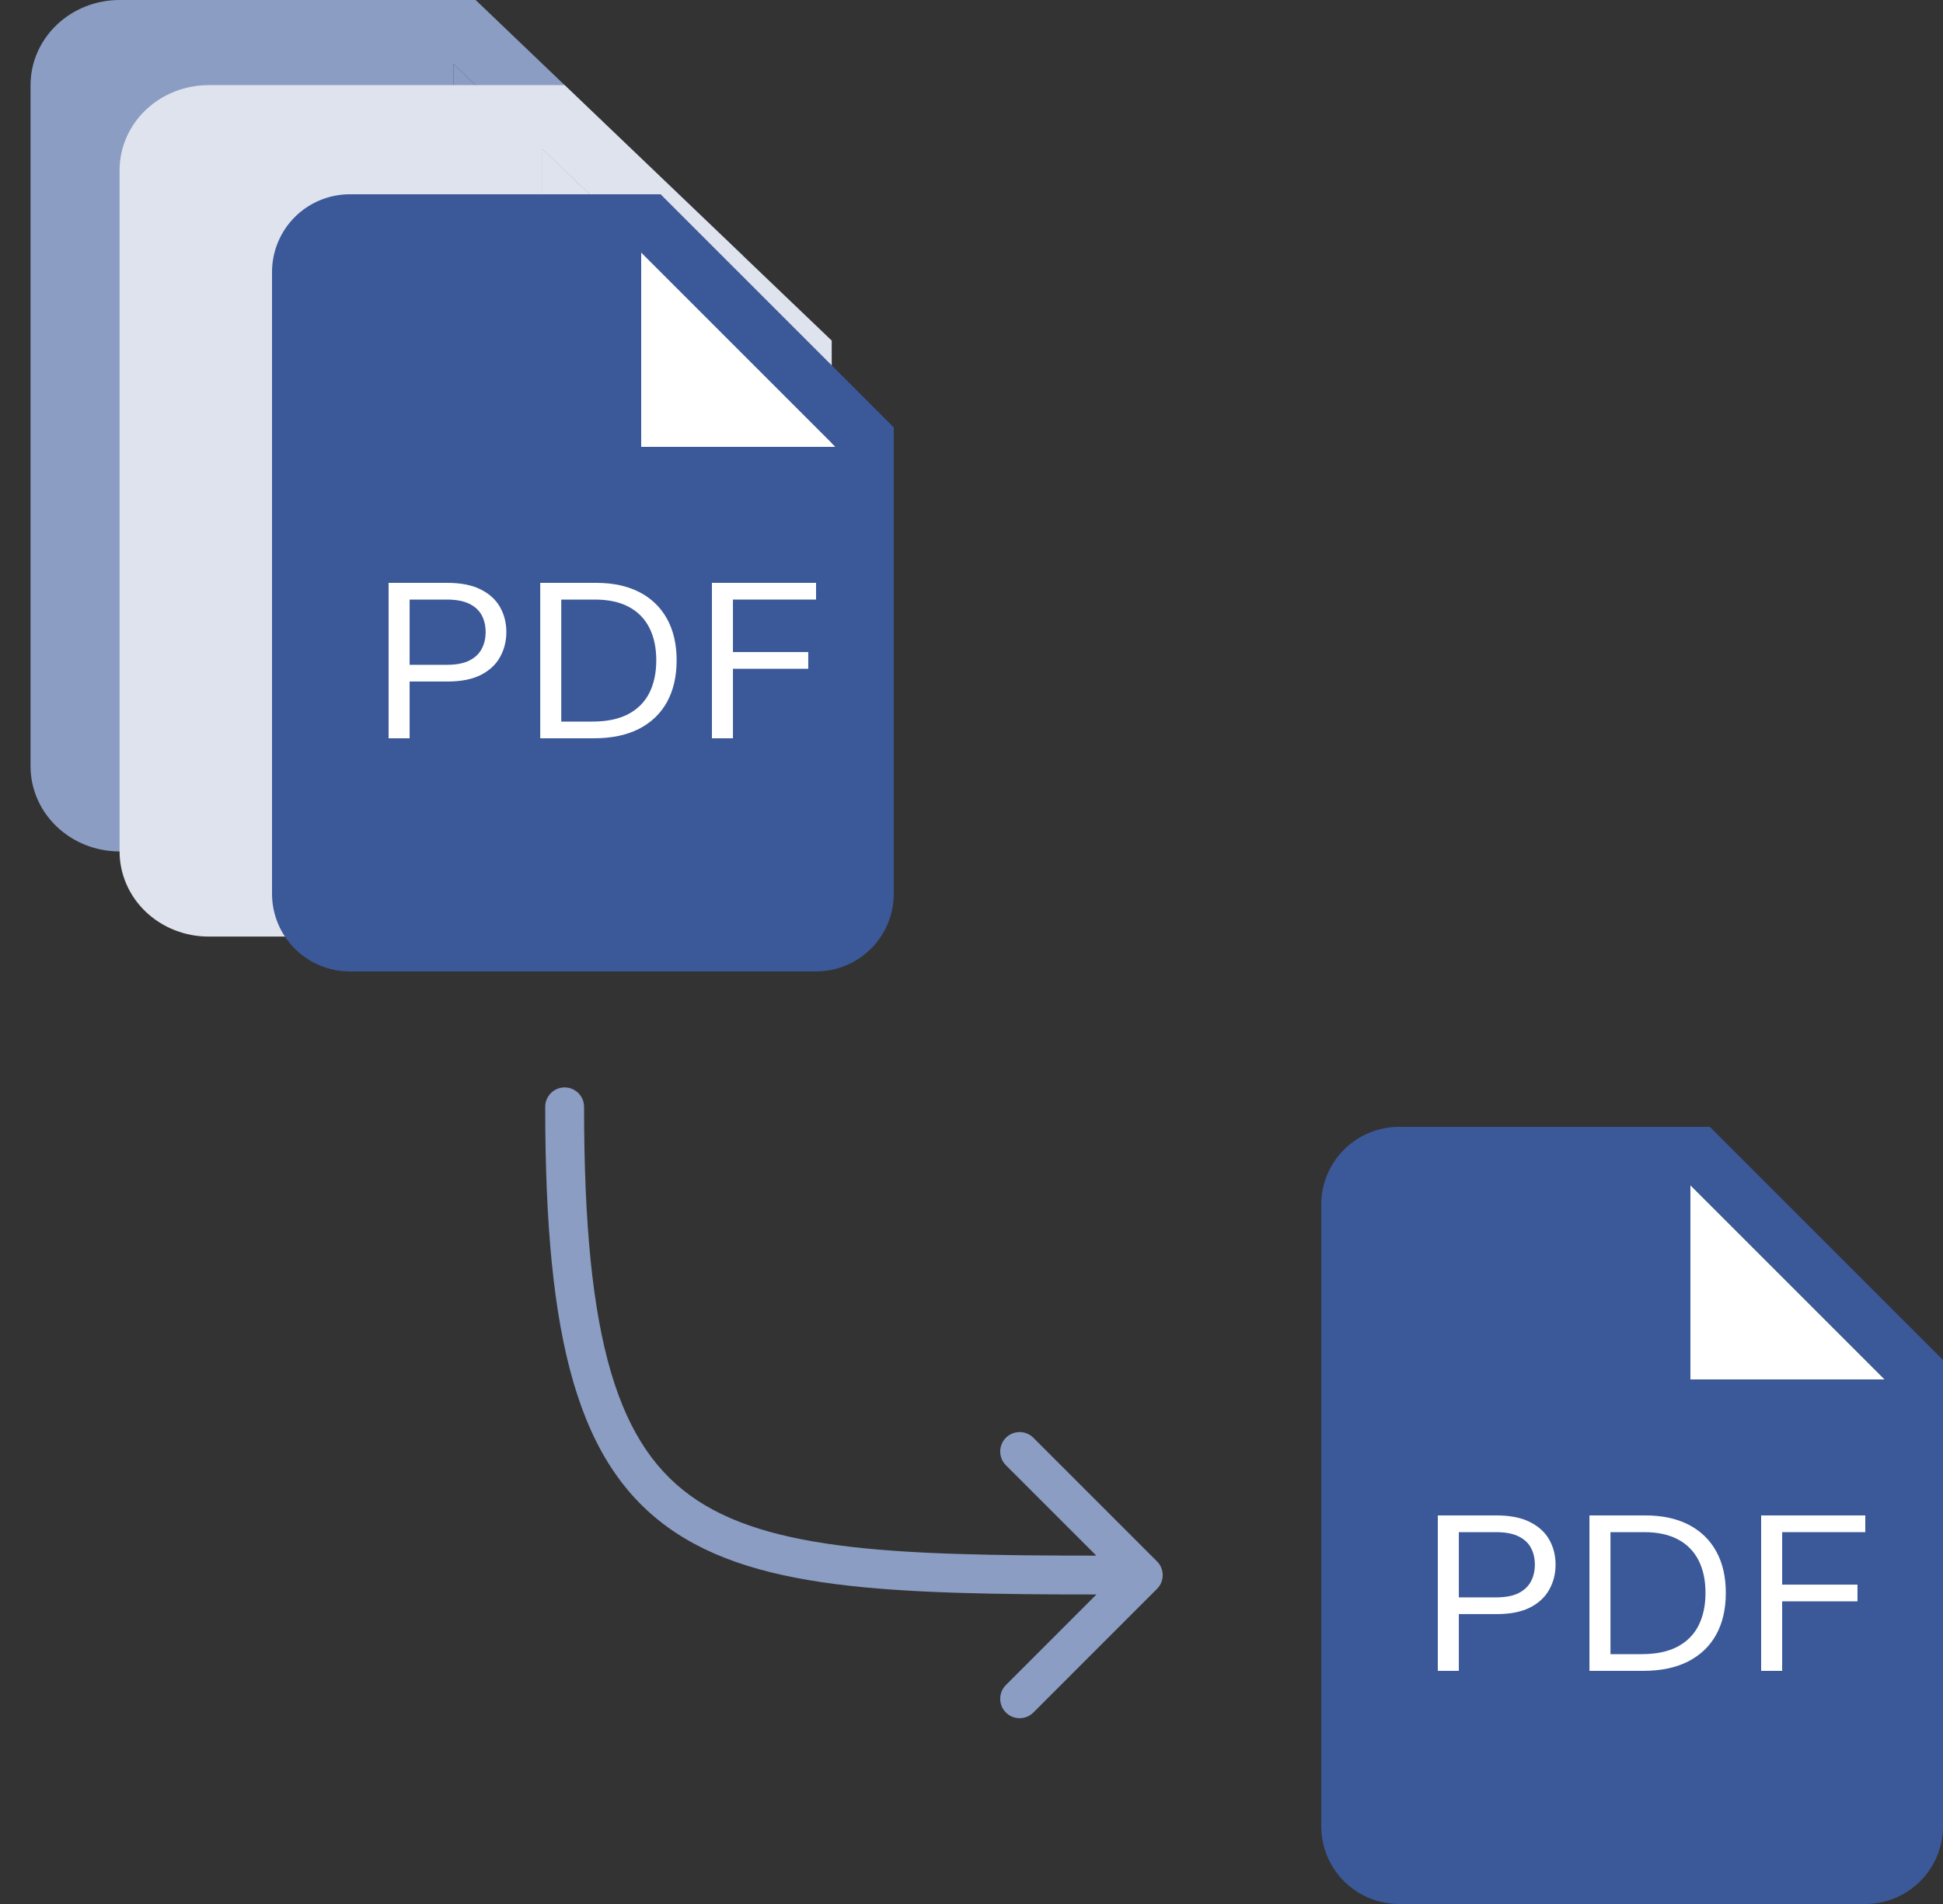 <svg width="50" height="49" viewBox="0 0 50 49" fill="none" xmlns="http://www.w3.org/2000/svg">
<rect x="0" y="0" width="50" height="49" fill="#333333" stroke="none"/>
<path d="M15.03 28.485C15.03 28.209 14.806 27.985 14.53 27.985C14.254 27.985 14.03 28.209 14.03 28.485L15.03 28.485ZM29.774 40.89C29.969 40.695 29.969 40.378 29.774 40.183L26.592 37.001C26.397 36.806 26.08 36.806 25.885 37.001C25.69 37.196 25.69 37.513 25.885 37.708L28.713 40.536L25.885 43.365C25.69 43.56 25.69 43.877 25.885 44.072C26.08 44.267 26.397 44.267 26.592 44.072L29.774 40.89ZM14.03 28.485C14.03 34.492 14.861 37.779 17.393 39.448C18.638 40.268 20.237 40.655 22.2 40.846C24.163 41.037 26.557 41.036 29.42 41.036V40.036C26.54 40.036 24.201 40.036 22.296 39.851C20.39 39.665 18.985 39.299 17.943 38.613C15.902 37.268 15.03 34.529 15.03 28.485L14.03 28.485Z" fill="#8B9DC3"/>
<path d="M12.812 7.121H11.667V1.643L17.394 7.121H12.812Z" fill="#8B9DC3"/>
<path fill-rule="evenodd" clip-rule="evenodd" d="M12.24 0H3.077C2.469 0 1.886 0.231 1.457 0.642C1.027 1.053 0.786 1.61 0.786 2.191V19.721C0.786 20.302 1.027 20.859 1.457 21.27C1.886 21.681 2.469 21.912 3.077 21.912H16.821C17.429 21.912 18.011 21.681 18.441 21.27C18.87 20.859 19.112 20.302 19.112 19.721V6.574L12.24 0ZM11.667 7.121H12.812H17.394L11.667 1.643V7.121Z" fill="#8B9DC3"/>
<path d="M15.103 9.312H13.958V3.835L19.685 9.312H15.103Z" fill="#DFE3EE"/>
<path fill-rule="evenodd" clip-rule="evenodd" d="M14.53 2.191H5.367C4.76 2.191 4.177 2.422 3.747 2.833C3.318 3.244 3.077 3.801 3.077 4.382V21.912C3.077 22.493 3.318 23.05 3.747 23.461C4.177 23.872 4.76 24.103 5.367 24.103H19.112C19.719 24.103 20.302 23.872 20.732 23.461C21.161 23.05 21.403 22.493 21.403 21.912V8.765L14.53 2.191ZM13.958 9.312H15.103H19.685L13.958 3.835V9.312Z" fill="#DFE3EE"/>
<path d="M17.5 11.5H16.5V6.5L21.5 11.5H17.5Z" fill="white"/>
<path fill-rule="evenodd" clip-rule="evenodd" d="M17 5H9C8.47 5 7.961 5.211 7.586 5.586C7.211 5.961 7 6.47 7 7V23C7 23.53 7.211 24.039 7.586 24.414C7.961 24.789 8.47 25 9 25H21C21.53 25 22.039 24.789 22.414 24.414C22.789 24.039 23 23.53 23 23V11L17 5ZM16.5 11.5H17.5H21.5L16.5 6.5V11.5Z" fill="#3B5998"/>
<path d="M10 19V15H11.511C11.861 15 12.148 15.057 12.37 15.17C12.595 15.282 12.761 15.434 12.868 15.625C12.976 15.816 13.03 16.03 13.03 16.266C13.03 16.501 12.976 16.715 12.868 16.908C12.762 17.101 12.598 17.255 12.375 17.369C12.152 17.482 11.867 17.539 11.519 17.539H10.437V17.109H11.502C11.742 17.109 11.935 17.072 12.08 16.998C12.226 16.924 12.331 16.824 12.397 16.697C12.464 16.57 12.497 16.426 12.497 16.266C12.497 16.105 12.464 15.962 12.397 15.836C12.331 15.71 12.225 15.611 12.078 15.539C11.931 15.466 11.736 15.43 11.493 15.43H10.541V19H10Z" fill="white"/>
<path d="M15.281 19H13.902V15H15.342C15.776 15 16.147 15.08 16.456 15.24C16.764 15.399 17 15.628 17.165 15.926C17.329 16.223 17.412 16.578 17.412 16.992C17.412 17.409 17.329 17.768 17.163 18.068C16.997 18.368 16.755 18.598 16.438 18.76C16.121 18.92 15.735 19 15.281 19ZM14.443 18.57H15.246C15.616 18.57 15.922 18.506 16.165 18.379C16.408 18.251 16.589 18.07 16.709 17.834C16.828 17.598 16.888 17.318 16.888 16.992C16.888 16.669 16.829 16.391 16.711 16.158C16.593 15.924 16.417 15.744 16.183 15.619C15.948 15.493 15.657 15.43 15.307 15.43H14.443V18.57Z" fill="white"/>
<path d="M18.32 19V15H21V15.43H18.861V16.781H20.799V17.211H18.861V19H18.32Z" fill="white"/>
<path d="M44.5 35.5H43.5V30.5L48.5 35.5H44.5Z" fill="white"/>
<path fill-rule="evenodd" clip-rule="evenodd" d="M44 29H36C35.47 29 34.961 29.211 34.586 29.586C34.211 29.961 34 30.47 34 31V47C34 47.53 34.211 48.039 34.586 48.414C34.961 48.789 35.47 49 36 49H48C48.53 49 49.039 48.789 49.414 48.414C49.789 48.039 50 47.53 50 47V35L44 29ZM43.5 35.5H44.5H48.5L43.5 30.5V35.5Z" fill="#3B5998"/>
<path d="M37 43V39H38.511C38.861 39 39.148 39.057 39.37 39.17C39.595 39.282 39.761 39.434 39.868 39.625C39.976 39.816 40.03 40.03 40.03 40.266C40.03 40.501 39.976 40.715 39.868 40.908C39.762 41.101 39.597 41.255 39.375 41.369C39.152 41.482 38.867 41.539 38.519 41.539H37.437V41.109H38.502C38.742 41.109 38.935 41.072 39.08 40.998C39.226 40.924 39.331 40.824 39.397 40.697C39.464 40.57 39.497 40.426 39.497 40.266C39.497 40.105 39.464 39.962 39.397 39.836C39.331 39.71 39.225 39.611 39.078 39.539C38.931 39.466 38.736 39.43 38.493 39.43H37.541V43H37Z" fill="white"/>
<path d="M42.281 43H40.902V39H42.342C42.776 39 43.147 39.08 43.456 39.24C43.764 39.399 44.001 39.628 44.165 39.926C44.329 40.223 44.411 40.578 44.411 40.992C44.411 41.409 44.329 41.768 44.163 42.068C43.997 42.368 43.755 42.598 43.438 42.76C43.121 42.92 42.735 43 42.281 43ZM41.443 42.57H42.246C42.616 42.57 42.922 42.507 43.165 42.379C43.408 42.251 43.589 42.07 43.709 41.834C43.828 41.598 43.888 41.318 43.888 40.992C43.888 40.669 43.829 40.391 43.711 40.158C43.593 39.924 43.417 39.744 43.183 39.619C42.948 39.493 42.657 39.43 42.307 39.43H41.443V42.57Z" fill="white"/>
<path d="M45.32 43V39H48V39.43H45.861V40.781H47.799V41.211H45.861V43H45.32Z" fill="white"/>
</svg>
